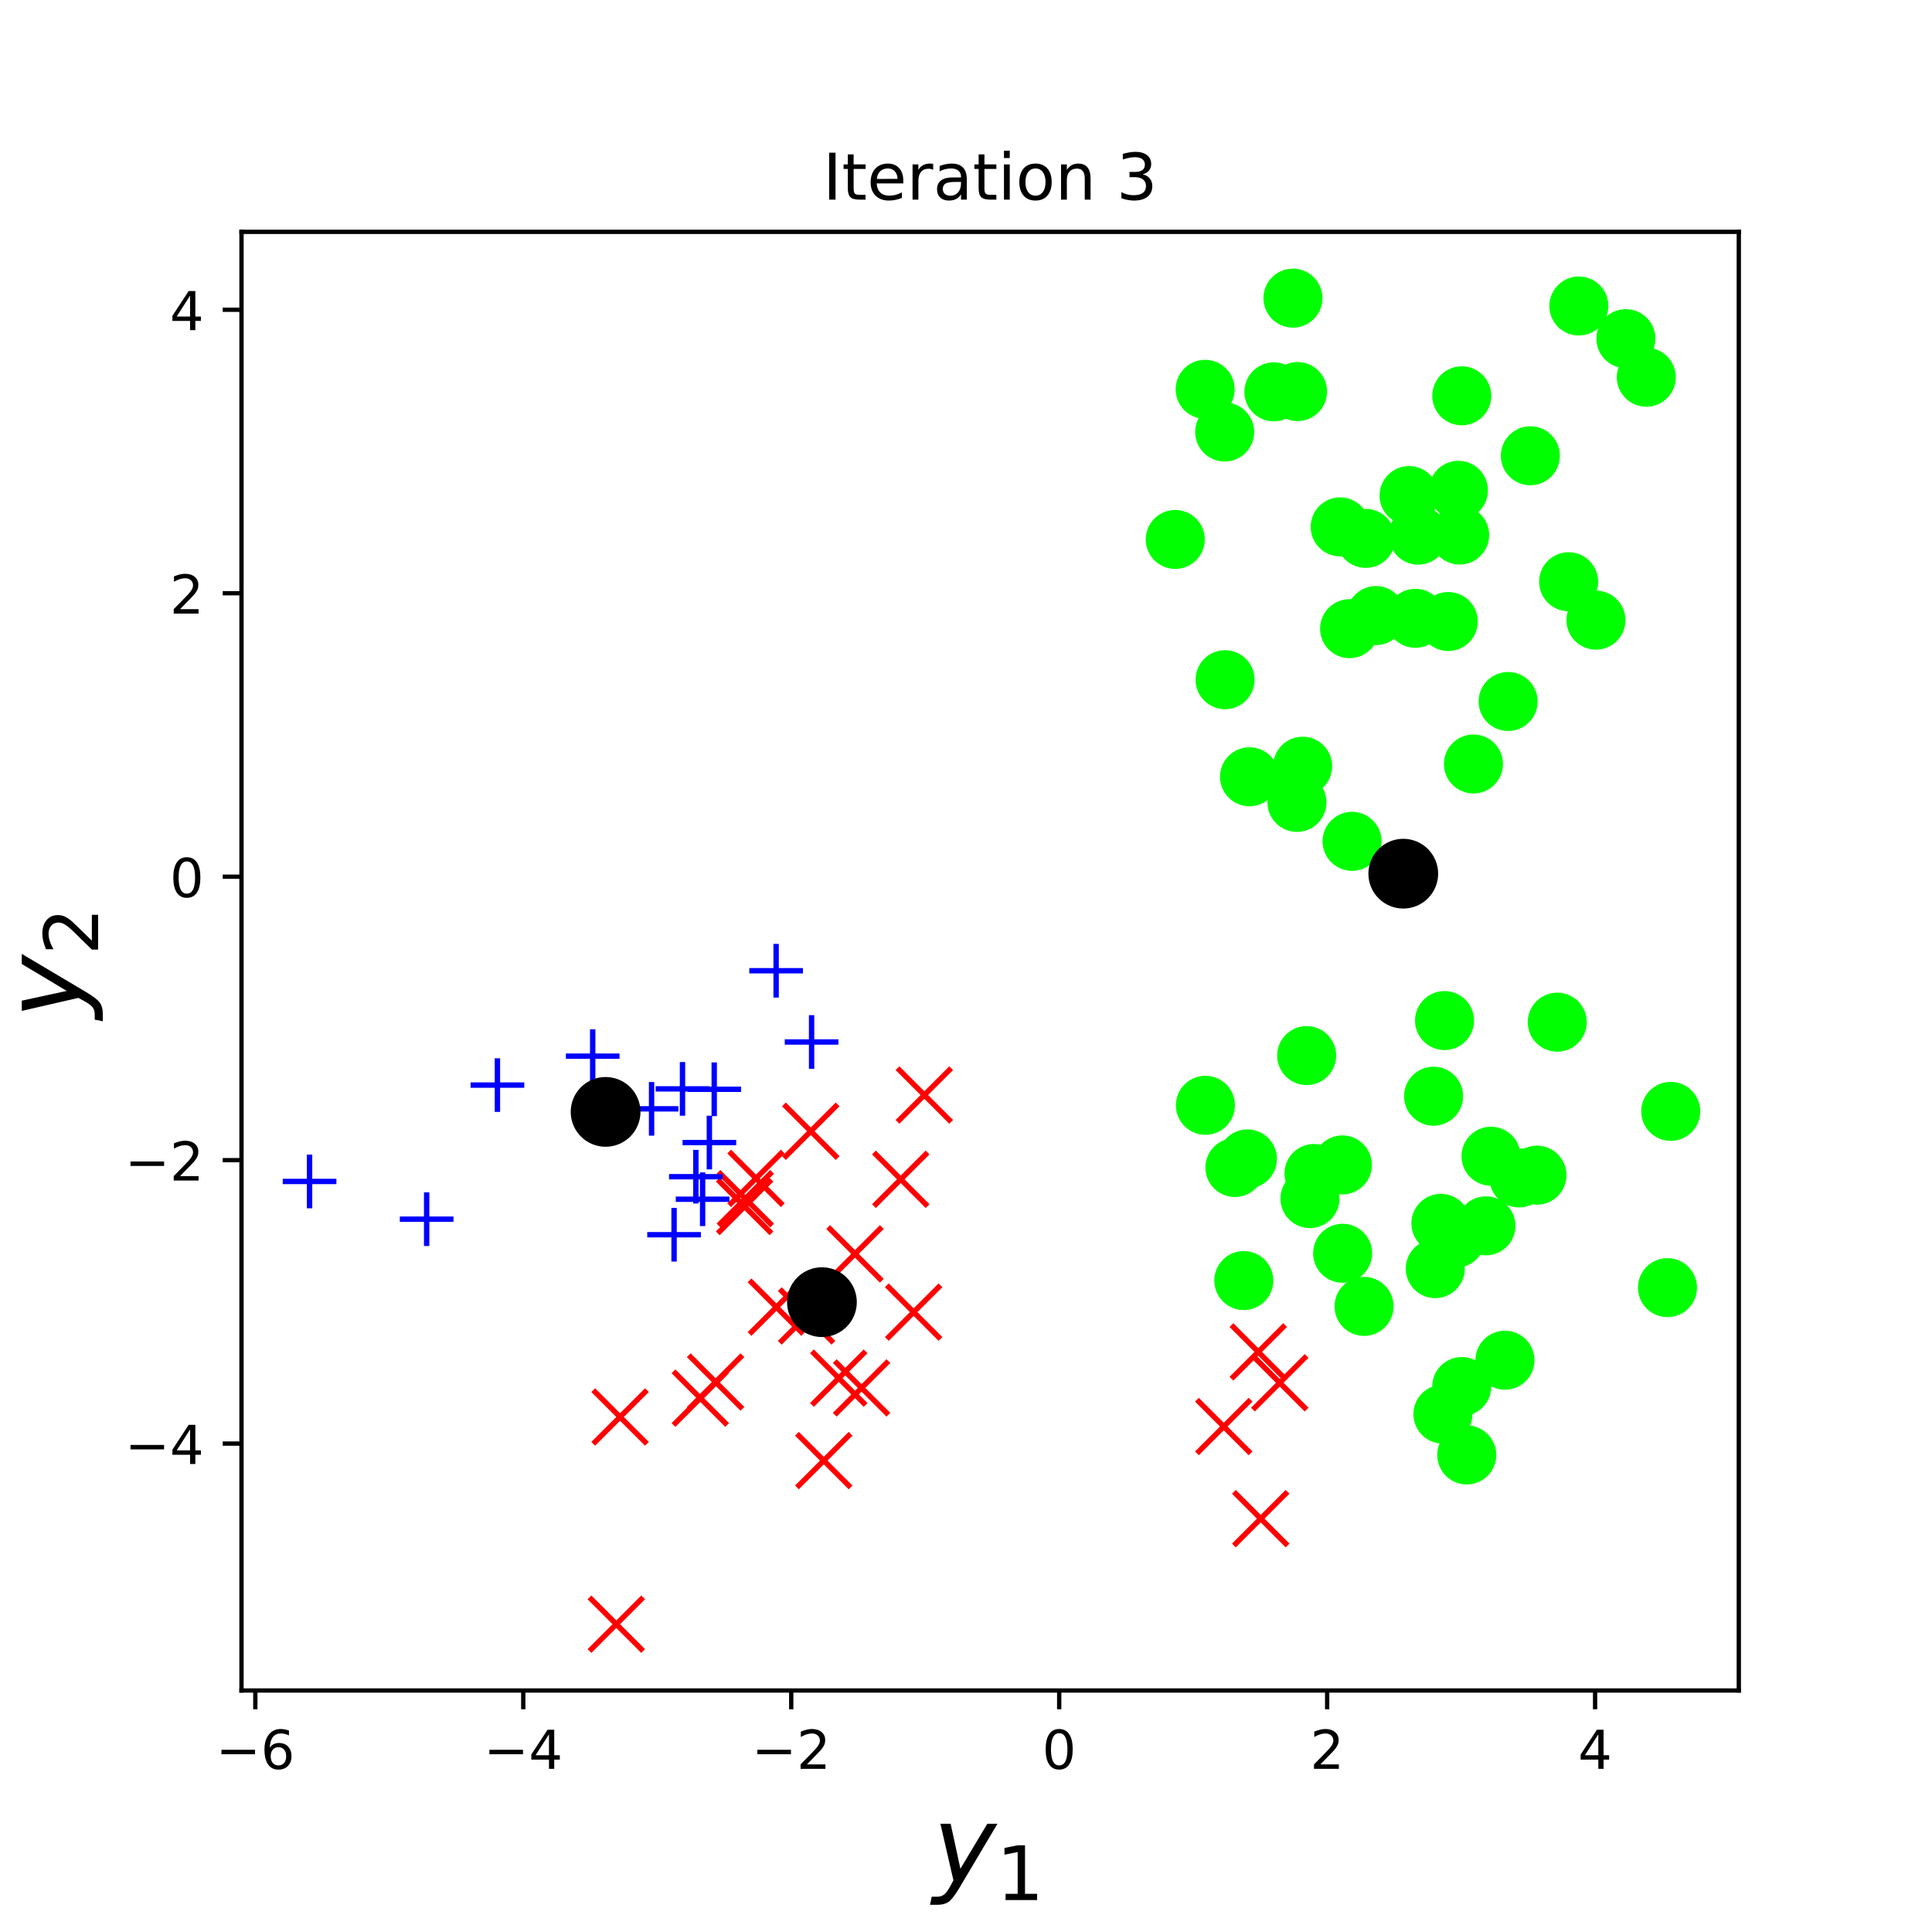 <?xml version="1.0" encoding="utf-8" standalone="no"?>
<!DOCTYPE svg PUBLIC "-//W3C//DTD SVG 1.1//EN"
  "http://www.w3.org/Graphics/SVG/1.1/DTD/svg11.dtd">
<!-- Created with matplotlib (http://matplotlib.org/) -->
<svg height="360pt" version="1.1" viewBox="0 0 360 360" width="360pt" xmlns="http://www.w3.org/2000/svg" xmlns:xlink="http://www.w3.org/1999/xlink">
 <defs>
  <style type="text/css">
*{stroke-linecap:butt;stroke-linejoin:round;}
  </style>
 </defs>
 <g id="figure_1">
  <g id="patch_1">
   <path d="M 0 360 
L 360 360 
L 360 0 
L 0 0 
z
" style="fill:#ffffff;"/>
  </g>
  <g id="axes_1">
   <g id="patch_2">
    <path d="M 45 315 
L 324 315 
L 324 43.2 
L 45 43.2 
z
" style="fill:#ffffff;"/>
   </g>
   <g id="matplotlib.axis_1">
    <g id="xtick_1">
     <g id="line2d_1">
      <defs>
       <path d="M 0 0 
L 0 3.5 
" id="mea97d93bf9" style="stroke:#000000;stroke-width:0.8;"/>
      </defs>
      <g>
       <use style="stroke:#000000;stroke-width:0.8;" x="47.576" xlink:href="#mea97d93bf9" y="315"/>
      </g>
     </g>
     <g id="text_1">
      <!-- −6 -->
      <defs>
       <path d="M 10.594 35.5 
L 73.188 35.5 
L 73.188 27.203 
L 10.594 27.203 
z
" id="DejaVuSans-2212"/>
       <path d="M 33.016 40.375 
Q 26.375 40.375 22.484 35.828 
Q 18.609 31.297 18.609 23.391 
Q 18.609 15.531 22.484 10.953 
Q 26.375 6.391 33.016 6.391 
Q 39.656 6.391 43.531 10.953 
Q 47.406 15.531 47.406 23.391 
Q 47.406 31.297 43.531 35.828 
Q 39.656 40.375 33.016 40.375 
z
M 52.594 71.297 
L 52.594 62.312 
Q 48.875 64.062 45.094 64.984 
Q 41.312 65.922 37.594 65.922 
Q 27.828 65.922 22.672 59.328 
Q 17.531 52.734 16.797 39.406 
Q 19.672 43.656 24.016 45.922 
Q 28.375 48.188 33.594 48.188 
Q 44.578 48.188 50.953 41.516 
Q 57.328 34.859 57.328 23.391 
Q 57.328 12.156 50.688 5.359 
Q 44.047 -1.422 33.016 -1.422 
Q 20.359 -1.422 13.672 8.266 
Q 6.984 17.969 6.984 36.375 
Q 6.984 53.656 15.188 63.938 
Q 23.391 74.219 37.203 74.219 
Q 40.922 74.219 44.703 73.484 
Q 48.484 72.75 52.594 71.297 
z
" id="DejaVuSans-36"/>
      </defs>
      <g transform="translate(40.204 329.598)scale(0.1 -0.1)">
       <use xlink:href="#DejaVuSans-2212"/>
       <use x="83.789" xlink:href="#DejaVuSans-36"/>
      </g>
     </g>
    </g>
    <g id="xtick_2">
     <g id="line2d_2">
      <g>
       <use style="stroke:#000000;stroke-width:0.8;" x="97.505" xlink:href="#mea97d93bf9" y="315"/>
      </g>
     </g>
     <g id="text_2">
      <!-- −4 -->
      <defs>
       <path d="M 37.797 64.312 
L 12.891 25.391 
L 37.797 25.391 
z
M 35.203 72.906 
L 47.609 72.906 
L 47.609 25.391 
L 58.016 25.391 
L 58.016 17.188 
L 47.609 17.188 
L 47.609 0 
L 37.797 0 
L 37.797 17.188 
L 4.891 17.188 
L 4.891 26.703 
z
" id="DejaVuSans-34"/>
      </defs>
      <g transform="translate(90.134 329.598)scale(0.1 -0.1)">
       <use xlink:href="#DejaVuSans-2212"/>
       <use x="83.789" xlink:href="#DejaVuSans-34"/>
      </g>
     </g>
    </g>
    <g id="xtick_3">
     <g id="line2d_3">
      <g>
       <use style="stroke:#000000;stroke-width:0.8;" x="147.435" xlink:href="#mea97d93bf9" y="315"/>
      </g>
     </g>
     <g id="text_3">
      <!-- −2 -->
      <defs>
       <path d="M 19.188 8.297 
L 53.609 8.297 
L 53.609 0 
L 7.328 0 
L 7.328 8.297 
Q 12.938 14.109 22.625 23.891 
Q 32.328 33.688 34.812 36.531 
Q 39.547 41.844 41.422 45.531 
Q 43.312 49.219 43.312 52.781 
Q 43.312 58.594 39.234 62.25 
Q 35.156 65.922 28.609 65.922 
Q 23.969 65.922 18.812 64.312 
Q 13.672 62.703 7.812 59.422 
L 7.812 69.391 
Q 13.766 71.781 18.938 73 
Q 24.125 74.219 28.422 74.219 
Q 39.75 74.219 46.484 68.547 
Q 53.219 62.891 53.219 53.422 
Q 53.219 48.922 51.531 44.891 
Q 49.859 40.875 45.406 35.406 
Q 44.188 33.984 37.641 27.219 
Q 31.109 20.453 19.188 8.297 
z
" id="DejaVuSans-32"/>
      </defs>
      <g transform="translate(140.064 329.598)scale(0.1 -0.1)">
       <use xlink:href="#DejaVuSans-2212"/>
       <use x="83.789" xlink:href="#DejaVuSans-32"/>
      </g>
     </g>
    </g>
    <g id="xtick_4">
     <g id="line2d_4">
      <g>
       <use style="stroke:#000000;stroke-width:0.8;" x="197.365" xlink:href="#mea97d93bf9" y="315"/>
      </g>
     </g>
     <g id="text_4">
      <!-- 0 -->
      <defs>
       <path d="M 31.781 66.406 
Q 24.172 66.406 20.328 58.906 
Q 16.5 51.422 16.5 36.375 
Q 16.5 21.391 20.328 13.891 
Q 24.172 6.391 31.781 6.391 
Q 39.453 6.391 43.281 13.891 
Q 47.125 21.391 47.125 36.375 
Q 47.125 51.422 43.281 58.906 
Q 39.453 66.406 31.781 66.406 
z
M 31.781 74.219 
Q 44.047 74.219 50.516 64.516 
Q 56.984 54.828 56.984 36.375 
Q 56.984 17.969 50.516 8.266 
Q 44.047 -1.422 31.781 -1.422 
Q 19.531 -1.422 13.062 8.266 
Q 6.594 17.969 6.594 36.375 
Q 6.594 54.828 13.062 64.516 
Q 19.531 74.219 31.781 74.219 
z
" id="DejaVuSans-30"/>
      </defs>
      <g transform="translate(194.184 329.598)scale(0.1 -0.1)">
       <use xlink:href="#DejaVuSans-30"/>
      </g>
     </g>
    </g>
    <g id="xtick_5">
     <g id="line2d_5">
      <g>
       <use style="stroke:#000000;stroke-width:0.8;" x="247.295" xlink:href="#mea97d93bf9" y="315"/>
      </g>
     </g>
     <g id="text_5">
      <!-- 2 -->
      <g transform="translate(244.114 329.598)scale(0.1 -0.1)">
       <use xlink:href="#DejaVuSans-32"/>
      </g>
     </g>
    </g>
    <g id="xtick_6">
     <g id="line2d_6">
      <g>
       <use style="stroke:#000000;stroke-width:0.8;" x="297.225" xlink:href="#mea97d93bf9" y="315"/>
      </g>
     </g>
     <g id="text_6">
      <!-- 4 -->
      <g transform="translate(294.043 329.598)scale(0.1 -0.1)">
       <use xlink:href="#DejaVuSans-34"/>
      </g>
     </g>
    </g>
    <g id="text_7">
     <!-- $y_1$ -->
     <defs>
      <path d="M 24.812 -5.078 
Q 18.562 -15.578 14.625 -18.188 
Q 10.688 -20.797 4.594 -20.797 
L -2.484 -20.797 
L -0.984 -13.281 
L 4.203 -13.281 
Q 7.953 -13.281 10.594 -11.234 
Q 13.234 -9.188 16.5 -3.219 
L 19.281 2 
L 7.172 54.688 
L 16.703 54.688 
L 25.781 12.797 
L 50.875 54.688 
L 60.297 54.688 
z
" id="DejaVuSans-Oblique-79"/>
      <path d="M 12.406 8.297 
L 28.516 8.297 
L 28.516 63.922 
L 10.984 60.406 
L 10.984 69.391 
L 28.422 72.906 
L 38.281 72.906 
L 38.281 8.297 
L 54.391 8.297 
L 54.391 0 
L 12.406 0 
z
" id="DejaVuSans-31"/>
     </defs>
     <g transform="translate(173.8 350.834)scale(0.2 -0.2)">
      <use transform="translate(0 0.312)" xlink:href="#DejaVuSans-Oblique-79"/>
      <use transform="translate(59.18 -16.094)scale(0.7)" xlink:href="#DejaVuSans-31"/>
     </g>
    </g>
   </g>
   <g id="matplotlib.axis_2">
    <g id="ytick_1">
     <g id="line2d_7">
      <defs>
       <path d="M 0 0 
L -3.5 0 
" id="m2f8ec591f5" style="stroke:#000000;stroke-width:0.8;"/>
      </defs>
      <g>
       <use style="stroke:#000000;stroke-width:0.8;" x="45" xlink:href="#m2f8ec591f5" y="268.993"/>
      </g>
     </g>
     <g id="text_8">
      <!-- −4 -->
      <g transform="translate(23.258 272.793)scale(0.1 -0.1)">
       <use xlink:href="#DejaVuSans-2212"/>
       <use x="83.789" xlink:href="#DejaVuSans-34"/>
      </g>
     </g>
    </g>
    <g id="ytick_2">
     <g id="line2d_8">
      <g>
       <use style="stroke:#000000;stroke-width:0.8;" x="45" xlink:href="#m2f8ec591f5" y="216.175"/>
      </g>
     </g>
     <g id="text_9">
      <!-- −2 -->
      <g transform="translate(23.258 219.975)scale(0.1 -0.1)">
       <use xlink:href="#DejaVuSans-2212"/>
       <use x="83.789" xlink:href="#DejaVuSans-32"/>
      </g>
     </g>
    </g>
    <g id="ytick_3">
     <g id="line2d_9">
      <g>
       <use style="stroke:#000000;stroke-width:0.8;" x="45" xlink:href="#m2f8ec591f5" y="163.357"/>
      </g>
     </g>
     <g id="text_10">
      <!-- 0 -->
      <g transform="translate(31.637 167.157)scale(0.1 -0.1)">
       <use xlink:href="#DejaVuSans-30"/>
      </g>
     </g>
    </g>
    <g id="ytick_4">
     <g id="line2d_10">
      <g>
       <use style="stroke:#000000;stroke-width:0.8;" x="45" xlink:href="#m2f8ec591f5" y="110.539"/>
      </g>
     </g>
     <g id="text_11">
      <!-- 2 -->
      <g transform="translate(31.637 114.338)scale(0.1 -0.1)">
       <use xlink:href="#DejaVuSans-32"/>
      </g>
     </g>
    </g>
    <g id="ytick_5">
     <g id="line2d_11">
      <g>
       <use style="stroke:#000000;stroke-width:0.8;" x="45" xlink:href="#m2f8ec591f5" y="57.721"/>
      </g>
     </g>
     <g id="text_12">
      <!-- 4 -->
      <g transform="translate(31.637 61.52)scale(0.1 -0.1)">
       <use xlink:href="#DejaVuSans-34"/>
      </g>
     </g>
    </g>
    <g id="text_13">
     <!-- $y_2$ -->
     <g transform="translate(15.058 189.8)rotate(-90)scale(0.2 -0.2)">
      <use transform="translate(0 0.312)" xlink:href="#DejaVuSans-Oblique-79"/>
      <use transform="translate(59.18 -16.094)scale(0.7)" xlink:href="#DejaVuSans-32"/>
     </g>
    </g>
   </g>
   <g id="line2d_12">
    <defs>
     <path d="M -5 5 
L 5 -5 
M -5 -5 
L 5 5 
" id="md79bf80bf1" style="stroke:#ff0000;"/>
    </defs>
    <g clip-path="url(#pa7f5e266c8)">
     <use style="fill:#ff0000;stroke:#ff0000;" x="153.497" xlink:href="#md79bf80bf1" y="272.16"/>
     <use style="fill:#ff0000;stroke:#ff0000;" x="150.295" xlink:href="#md79bf80bf1" y="245.207"/>
     <use style="fill:#ff0000;stroke:#ff0000;" x="138.748" xlink:href="#md79bf80bf1" y="224.815"/>
     <use style="fill:#ff0000;stroke:#ff0000;" x="172.237" xlink:href="#md79bf80bf1" y="204.042"/>
     <use style="fill:#ff0000;stroke:#ff0000;" x="167.842" xlink:href="#md79bf80bf1" y="219.747"/>
     <use style="fill:#ff0000;stroke:#ff0000;" x="156.291" xlink:href="#md79bf80bf1" y="256.797"/>
     <use style="fill:#ff0000;stroke:#ff0000;" x="144.663" xlink:href="#md79bf80bf1" y="243.569"/>
     <use style="fill:#ff0000;stroke:#ff0000;" x="170.243" xlink:href="#md79bf80bf1" y="244.496"/>
     <use style="fill:#ff0000;stroke:#ff0000;" x="115.54" xlink:href="#md79bf80bf1" y="264.033"/>
     <use style="fill:#ff0000;stroke:#ff0000;" x="160.54" xlink:href="#md79bf80bf1" y="258.619"/>
     <use style="fill:#ff0000;stroke:#ff0000;" x="114.839" xlink:href="#md79bf80bf1" y="302.645"/>
     <use style="fill:#ff0000;stroke:#ff0000;" x="130.495" xlink:href="#md79bf80bf1" y="260.528"/>
     <use style="fill:#ff0000;stroke:#ff0000;" x="151.077" xlink:href="#md79bf80bf1" y="210.792"/>
     <use style="fill:#ff0000;stroke:#ff0000;" x="133.339" xlink:href="#md79bf80bf1" y="257.519"/>
     <use style="fill:#ff0000;stroke:#ff0000;" x="159.315" xlink:href="#md79bf80bf1" y="233.643"/>
     <use style="fill:#ff0000;stroke:#ff0000;" x="138.875" xlink:href="#md79bf80bf1" y="223.356"/>
     <use style="fill:#ff0000;stroke:#ff0000;" x="140.866" xlink:href="#md79bf80bf1" y="219.576"/>
     <use style="fill:#ff0000;stroke:#ff0000;" x="228.029" xlink:href="#md79bf80bf1" y="265.813"/>
     <use style="fill:#ff0000;stroke:#ff0000;" x="234.459" xlink:href="#md79bf80bf1" y="251.909"/>
     <use style="fill:#ff0000;stroke:#ff0000;" x="238.465" xlink:href="#md79bf80bf1" y="257.661"/>
     <use style="fill:#ff0000;stroke:#ff0000;" x="234.918" xlink:href="#md79bf80bf1" y="282.98"/>
    </g>
   </g>
   <g id="line2d_13">
    <defs>
     <path d="M 0 5 
C 1.326 5 2.598 4.473 3.536 3.536 
C 4.473 2.598 5 1.326 5 0 
C 5 -1.326 4.473 -2.598 3.536 -3.536 
C 2.598 -4.473 1.326 -5 0 -5 
C -1.326 -5 -2.598 -4.473 -3.536 -3.536 
C -4.473 -2.598 -5 -1.326 -5 0 
C -5 1.326 -4.473 2.598 -3.536 3.536 
C -2.598 4.473 -1.326 5 0 5 
z
" id="m1518ba8616" style="stroke:#00ff00;"/>
    </defs>
    <g clip-path="url(#pa7f5e266c8)">
     <use style="fill:#00ff00;stroke:#00ff00;" x="256.392" xlink:href="#m1518ba8616" y="114.707"/>
     <use style="fill:#00ff00;stroke:#00ff00;" x="262.562" xlink:href="#m1518ba8616" y="92.341"/>
     <use style="fill:#00ff00;stroke:#00ff00;" x="228.274" xlink:href="#m1518ba8616" y="126.654"/>
     <use style="fill:#00ff00;stroke:#00ff00;" x="297.385" xlink:href="#m1518ba8616" y="115.556"/>
     <use style="fill:#00ff00;stroke:#00ff00;" x="269.867" xlink:href="#m1518ba8616" y="115.809"/>
     <use style="fill:#00ff00;stroke:#00ff00;" x="271.754" xlink:href="#m1518ba8616" y="91.367"/>
     <use style="fill:#00ff00;stroke:#00ff00;" x="224.561" xlink:href="#m1518ba8616" y="72.543"/>
     <use style="fill:#00ff00;stroke:#00ff00;" x="218.991" xlink:href="#m1518ba8616" y="100.517"/>
     <use style="fill:#00ff00;stroke:#00ff00;" x="302.961" xlink:href="#m1518ba8616" y="63.103"/>
     <use style="fill:#00ff00;stroke:#00ff00;" x="285.16" xlink:href="#m1518ba8616" y="84.924"/>
     <use style="fill:#00ff00;stroke:#00ff00;" x="251.937" xlink:href="#m1518ba8616" y="156.77"/>
     <use style="fill:#00ff00;stroke:#00ff00;" x="242.73" xlink:href="#m1518ba8616" y="142.773"/>
     <use style="fill:#00ff00;stroke:#00ff00;" x="271.985" xlink:href="#m1518ba8616" y="99.695"/>
     <use style="fill:#00ff00;stroke:#00ff00;" x="292.292" xlink:href="#m1518ba8616" y="108.401"/>
     <use style="fill:#00ff00;stroke:#00ff00;" x="306.765" xlink:href="#m1518ba8616" y="70.289"/>
     <use style="fill:#00ff00;stroke:#00ff00;" x="232.831" xlink:href="#m1518ba8616" y="144.736"/>
     <use style="fill:#00ff00;stroke:#00ff00;" x="274.556" xlink:href="#m1518ba8616" y="142.359"/>
     <use style="fill:#00ff00;stroke:#00ff00;" x="251.477" xlink:href="#m1518ba8616" y="117.143"/>
     <use style="fill:#00ff00;stroke:#00ff00;" x="237.365" xlink:href="#m1518ba8616" y="73.017"/>
     <use style="fill:#00ff00;stroke:#00ff00;" x="294.196" xlink:href="#m1518ba8616" y="57.018"/>
     <use style="fill:#00ff00;stroke:#00ff00;" x="263.733" xlink:href="#m1518ba8616" y="115.214"/>
     <use style="fill:#00ff00;stroke:#00ff00;" x="240.923" xlink:href="#m1518ba8616" y="55.555"/>
     <use style="fill:#00ff00;stroke:#00ff00;" x="272.379" xlink:href="#m1518ba8616" y="73.752"/>
     <use style="fill:#00ff00;stroke:#00ff00;" x="228.201" xlink:href="#m1518ba8616" y="80.501"/>
     <use style="fill:#00ff00;stroke:#00ff00;" x="254.488" xlink:href="#m1518ba8616" y="100.323"/>
     <use style="fill:#00ff00;stroke:#00ff00;" x="241.665" xlink:href="#m1518ba8616" y="149.513"/>
     <use style="fill:#00ff00;stroke:#00ff00;" x="281.017" xlink:href="#m1518ba8616" y="130.713"/>
     <use style="fill:#00ff00;stroke:#00ff00;" x="241.778" xlink:href="#m1518ba8616" y="72.963"/>
     <use style="fill:#00ff00;stroke:#00ff00;" x="264.265" xlink:href="#m1518ba8616" y="99.717"/>
     <use style="fill:#00ff00;stroke:#00ff00;" x="249.725" xlink:href="#m1518ba8616" y="98.173"/>
     <use style="fill:#00ff00;stroke:#00ff00;" x="310.708" xlink:href="#m1518ba8616" y="239.931"/>
     <use style="fill:#00ff00;stroke:#00ff00;" x="268.487" xlink:href="#m1518ba8616" y="227.954"/>
     <use style="fill:#00ff00;stroke:#00ff00;" x="286.389" xlink:href="#m1518ba8616" y="218.976"/>
     <use style="fill:#00ff00;stroke:#00ff00;" x="232.44" xlink:href="#m1518ba8616" y="215.949"/>
     <use style="fill:#00ff00;stroke:#00ff00;" x="276.884" xlink:href="#m1518ba8616" y="228.419"/>
     <use style="fill:#00ff00;stroke:#00ff00;" x="268.867" xlink:href="#m1518ba8616" y="263.505"/>
     <use style="fill:#00ff00;stroke:#00ff00;" x="230.109" xlink:href="#m1518ba8616" y="217.553"/>
     <use style="fill:#00ff00;stroke:#00ff00;" x="267.441" xlink:href="#m1518ba8616" y="236.391"/>
     <use style="fill:#00ff00;stroke:#00ff00;" x="244.092" xlink:href="#m1518ba8616" y="223.341"/>
     <use style="fill:#00ff00;stroke:#00ff00;" x="250.181" xlink:href="#m1518ba8616" y="233.53"/>
     <use style="fill:#00ff00;stroke:#00ff00;" x="271.271" xlink:href="#m1518ba8616" y="230.716"/>
     <use style="fill:#00ff00;stroke:#00ff00;" x="277.828" xlink:href="#m1518ba8616" y="215.446"/>
     <use style="fill:#00ff00;stroke:#00ff00;" x="254.173" xlink:href="#m1518ba8616" y="243.427"/>
     <use style="fill:#00ff00;stroke:#00ff00;" x="273.308" xlink:href="#m1518ba8616" y="271.109"/>
     <use style="fill:#00ff00;stroke:#00ff00;" x="311.318" xlink:href="#m1518ba8616" y="207.089"/>
     <use style="fill:#00ff00;stroke:#00ff00;" x="269.168" xlink:href="#m1518ba8616" y="190.168"/>
     <use style="fill:#00ff00;stroke:#00ff00;" x="243.477" xlink:href="#m1518ba8616" y="196.691"/>
     <use style="fill:#00ff00;stroke:#00ff00;" x="290.171" xlink:href="#m1518ba8616" y="190.466"/>
     <use style="fill:#00ff00;stroke:#00ff00;" x="244.841" xlink:href="#m1518ba8616" y="218.665"/>
     <use style="fill:#00ff00;stroke:#00ff00;" x="272.374" xlink:href="#m1518ba8616" y="258.361"/>
     <use style="fill:#00ff00;stroke:#00ff00;" x="231.763" xlink:href="#m1518ba8616" y="238.616"/>
     <use style="fill:#00ff00;stroke:#00ff00;" x="280.426" xlink:href="#m1518ba8616" y="253.456"/>
     <use style="fill:#00ff00;stroke:#00ff00;" x="283.034" xlink:href="#m1518ba8616" y="219.489"/>
     <use style="fill:#00ff00;stroke:#00ff00;" x="250.135" xlink:href="#m1518ba8616" y="217.067"/>
     <use style="fill:#00ff00;stroke:#00ff00;" x="267.128" xlink:href="#m1518ba8616" y="204.262"/>
     <use style="fill:#00ff00;stroke:#00ff00;" x="224.612" xlink:href="#m1518ba8616" y="205.956"/>
    </g>
   </g>
   <g id="line2d_14">
    <defs>
     <path d="M -5 0 
L 5 0 
M 0 5 
L 0 -5 
" id="m80030f7d4a" style="stroke:#0000ff;"/>
    </defs>
    <g clip-path="url(#pa7f5e266c8)">
     <use style="fill:#0000ff;stroke:#0000ff;" x="57.682" xlink:href="#m80030f7d4a" y="220.15"/>
     <use style="fill:#0000ff;stroke:#0000ff;" x="110.44" xlink:href="#m80030f7d4a" y="196.803"/>
     <use style="fill:#0000ff;stroke:#0000ff;" x="92.687" xlink:href="#m80030f7d4a" y="202.191"/>
     <use style="fill:#0000ff;stroke:#0000ff;" x="127.174" xlink:href="#m80030f7d4a" y="202.899"/>
     <use style="fill:#0000ff;stroke:#0000ff;" x="79.5" xlink:href="#m80030f7d4a" y="227.173"/>
     <use style="fill:#0000ff;stroke:#0000ff;" x="151.227" xlink:href="#m80030f7d4a" y="194.162"/>
     <use style="fill:#0000ff;stroke:#0000ff;" x="125.605" xlink:href="#m80030f7d4a" y="230.076"/>
     <use style="fill:#0000ff;stroke:#0000ff;" x="130.921" xlink:href="#m80030f7d4a" y="223.456"/>
     <use style="fill:#0000ff;stroke:#0000ff;" x="133.084" xlink:href="#m80030f7d4a" y="202.975"/>
     <use style="fill:#0000ff;stroke:#0000ff;" x="132.18" xlink:href="#m80030f7d4a" y="212.896"/>
     <use style="fill:#0000ff;stroke:#0000ff;" x="144.62" xlink:href="#m80030f7d4a" y="180.882"/>
     <use style="fill:#0000ff;stroke:#0000ff;" x="121.411" xlink:href="#m80030f7d4a" y="206.616"/>
     <use style="fill:#0000ff;stroke:#0000ff;" x="129.664" xlink:href="#m80030f7d4a" y="219.26"/>
    </g>
   </g>
   <g id="line2d_15">
    <defs>
     <path d="M 0 6 
C 1.591 6 3.117 5.368 4.243 4.243 
C 5.368 3.117 6 1.591 6 0 
C 6 -1.591 5.368 -3.117 4.243 -4.243 
C 3.117 -5.368 1.591 -6 0 -6 
C -1.591 -6 -3.117 -5.368 -4.243 -4.243 
C -5.368 -3.117 -6 -1.591 -6 0 
C -6 1.591 -5.368 3.117 -4.243 4.243 
C -3.117 5.368 -1.591 6 0 6 
z
" id="m1ccf245ccc" style="stroke:#000000;"/>
    </defs>
    <g clip-path="url(#pa7f5e266c8)">
     <use style="stroke:#000000;" x="153.155" xlink:href="#m1ccf245ccc" y="242.638"/>
     <use style="stroke:#000000;" x="261.479" xlink:href="#m1ccf245ccc" y="162.797"/>
     <use style="stroke:#000000;" x="112.844" xlink:href="#m1ccf245ccc" y="207.184"/>
    </g>
   </g>
   <g id="patch_3">
    <path d="M 45 315 
L 45 43.2 
" style="fill:none;stroke:#000000;stroke-linecap:square;stroke-linejoin:miter;stroke-width:0.8;"/>
   </g>
   <g id="patch_4">
    <path d="M 324 315 
L 324 43.2 
" style="fill:none;stroke:#000000;stroke-linecap:square;stroke-linejoin:miter;stroke-width:0.8;"/>
   </g>
   <g id="patch_5">
    <path d="M 45 315 
L 324 315 
" style="fill:none;stroke:#000000;stroke-linecap:square;stroke-linejoin:miter;stroke-width:0.8;"/>
   </g>
   <g id="patch_6">
    <path d="M 45 43.2 
L 324 43.2 
" style="fill:none;stroke:#000000;stroke-linecap:square;stroke-linejoin:miter;stroke-width:0.8;"/>
   </g>
   <g id="text_14">
    <!-- Iteration 3 -->
    <defs>
     <path d="M 9.812 72.906 
L 19.672 72.906 
L 19.672 0 
L 9.812 0 
z
" id="DejaVuSans-49"/>
     <path d="M 18.312 70.219 
L 18.312 54.688 
L 36.812 54.688 
L 36.812 47.703 
L 18.312 47.703 
L 18.312 18.016 
Q 18.312 11.328 20.141 9.422 
Q 21.969 7.516 27.594 7.516 
L 36.812 7.516 
L 36.812 0 
L 27.594 0 
Q 17.188 0 13.234 3.875 
Q 9.281 7.766 9.281 18.016 
L 9.281 47.703 
L 2.688 47.703 
L 2.688 54.688 
L 9.281 54.688 
L 9.281 70.219 
z
" id="DejaVuSans-74"/>
     <path d="M 56.203 29.594 
L 56.203 25.203 
L 14.891 25.203 
Q 15.484 15.922 20.484 11.062 
Q 25.484 6.203 34.422 6.203 
Q 39.594 6.203 44.453 7.469 
Q 49.312 8.734 54.109 11.281 
L 54.109 2.781 
Q 49.266 0.734 44.188 -0.344 
Q 39.109 -1.422 33.891 -1.422 
Q 20.797 -1.422 13.156 6.188 
Q 5.516 13.812 5.516 26.812 
Q 5.516 40.234 12.766 48.109 
Q 20.016 56 32.328 56 
Q 43.359 56 49.781 48.891 
Q 56.203 41.797 56.203 29.594 
z
M 47.219 32.234 
Q 47.125 39.594 43.094 43.984 
Q 39.062 48.391 32.422 48.391 
Q 24.906 48.391 20.391 44.141 
Q 15.875 39.891 15.188 32.172 
z
" id="DejaVuSans-65"/>
     <path d="M 41.109 46.297 
Q 39.594 47.172 37.812 47.578 
Q 36.031 48 33.891 48 
Q 26.266 48 22.188 43.047 
Q 18.109 38.094 18.109 28.812 
L 18.109 0 
L 9.078 0 
L 9.078 54.688 
L 18.109 54.688 
L 18.109 46.188 
Q 20.953 51.172 25.484 53.578 
Q 30.031 56 36.531 56 
Q 37.453 56 38.578 55.875 
Q 39.703 55.766 41.062 55.516 
z
" id="DejaVuSans-72"/>
     <path d="M 34.281 27.484 
Q 23.391 27.484 19.188 25 
Q 14.984 22.516 14.984 16.5 
Q 14.984 11.719 18.141 8.906 
Q 21.297 6.109 26.703 6.109 
Q 34.188 6.109 38.703 11.406 
Q 43.219 16.703 43.219 25.484 
L 43.219 27.484 
z
M 52.203 31.203 
L 52.203 0 
L 43.219 0 
L 43.219 8.297 
Q 40.141 3.328 35.547 0.953 
Q 30.953 -1.422 24.312 -1.422 
Q 15.922 -1.422 10.953 3.297 
Q 6 8.016 6 15.922 
Q 6 25.141 12.172 29.828 
Q 18.359 34.516 30.609 34.516 
L 43.219 34.516 
L 43.219 35.406 
Q 43.219 41.609 39.141 45 
Q 35.062 48.391 27.688 48.391 
Q 23 48.391 18.547 47.266 
Q 14.109 46.141 10.016 43.891 
L 10.016 52.203 
Q 14.938 54.109 19.578 55.047 
Q 24.219 56 28.609 56 
Q 40.484 56 46.344 49.844 
Q 52.203 43.703 52.203 31.203 
z
" id="DejaVuSans-61"/>
     <path d="M 9.422 54.688 
L 18.406 54.688 
L 18.406 0 
L 9.422 0 
z
M 9.422 75.984 
L 18.406 75.984 
L 18.406 64.594 
L 9.422 64.594 
z
" id="DejaVuSans-69"/>
     <path d="M 30.609 48.391 
Q 23.391 48.391 19.188 42.75 
Q 14.984 37.109 14.984 27.297 
Q 14.984 17.484 19.156 11.844 
Q 23.344 6.203 30.609 6.203 
Q 37.797 6.203 41.984 11.859 
Q 46.188 17.531 46.188 27.297 
Q 46.188 37.016 41.984 42.703 
Q 37.797 48.391 30.609 48.391 
z
M 30.609 56 
Q 42.328 56 49.016 48.375 
Q 55.719 40.766 55.719 27.297 
Q 55.719 13.875 49.016 6.219 
Q 42.328 -1.422 30.609 -1.422 
Q 18.844 -1.422 12.172 6.219 
Q 5.516 13.875 5.516 27.297 
Q 5.516 40.766 12.172 48.375 
Q 18.844 56 30.609 56 
z
" id="DejaVuSans-6f"/>
     <path d="M 54.891 33.016 
L 54.891 0 
L 45.906 0 
L 45.906 32.719 
Q 45.906 40.484 42.875 44.328 
Q 39.844 48.188 33.797 48.188 
Q 26.516 48.188 22.312 43.547 
Q 18.109 38.922 18.109 30.906 
L 18.109 0 
L 9.078 0 
L 9.078 54.688 
L 18.109 54.688 
L 18.109 46.188 
Q 21.344 51.125 25.703 53.562 
Q 30.078 56 35.797 56 
Q 45.219 56 50.047 50.172 
Q 54.891 44.344 54.891 33.016 
z
" id="DejaVuSans-6e"/>
     <path id="DejaVuSans-20"/>
     <path d="M 40.578 39.312 
Q 47.656 37.797 51.625 33 
Q 55.609 28.219 55.609 21.188 
Q 55.609 10.406 48.188 4.484 
Q 40.766 -1.422 27.094 -1.422 
Q 22.516 -1.422 17.656 -0.516 
Q 12.797 0.391 7.625 2.203 
L 7.625 11.719 
Q 11.719 9.328 16.594 8.109 
Q 21.484 6.891 26.812 6.891 
Q 36.078 6.891 40.938 10.547 
Q 45.797 14.203 45.797 21.188 
Q 45.797 27.641 41.281 31.266 
Q 36.766 34.906 28.719 34.906 
L 20.219 34.906 
L 20.219 43.016 
L 29.109 43.016 
Q 36.375 43.016 40.234 45.922 
Q 44.094 48.828 44.094 54.297 
Q 44.094 59.906 40.109 62.906 
Q 36.141 65.922 28.719 65.922 
Q 24.656 65.922 20.016 65.031 
Q 15.375 64.156 9.812 62.312 
L 9.812 71.094 
Q 15.438 72.656 20.344 73.438 
Q 25.25 74.219 29.594 74.219 
Q 40.828 74.219 47.359 69.109 
Q 53.906 64.016 53.906 55.328 
Q 53.906 49.266 50.438 45.094 
Q 46.969 40.922 40.578 39.312 
z
" id="DejaVuSans-33"/>
    </defs>
    <g transform="translate(153.325 37.2)scale(0.12 -0.12)">
     <use xlink:href="#DejaVuSans-49"/>
     <use x="29.492" xlink:href="#DejaVuSans-74"/>
     <use x="68.701" xlink:href="#DejaVuSans-65"/>
     <use x="130.225" xlink:href="#DejaVuSans-72"/>
     <use x="171.338" xlink:href="#DejaVuSans-61"/>
     <use x="232.617" xlink:href="#DejaVuSans-74"/>
     <use x="271.826" xlink:href="#DejaVuSans-69"/>
     <use x="299.609" xlink:href="#DejaVuSans-6f"/>
     <use x="360.791" xlink:href="#DejaVuSans-6e"/>
     <use x="424.17" xlink:href="#DejaVuSans-20"/>
     <use x="455.957" xlink:href="#DejaVuSans-33"/>
    </g>
   </g>
  </g>
 </g>
 <defs>
  <clipPath id="pa7f5e266c8">
   <rect height="271.8" width="279" x="45" y="43.2"/>
  </clipPath>
 </defs>
</svg>
